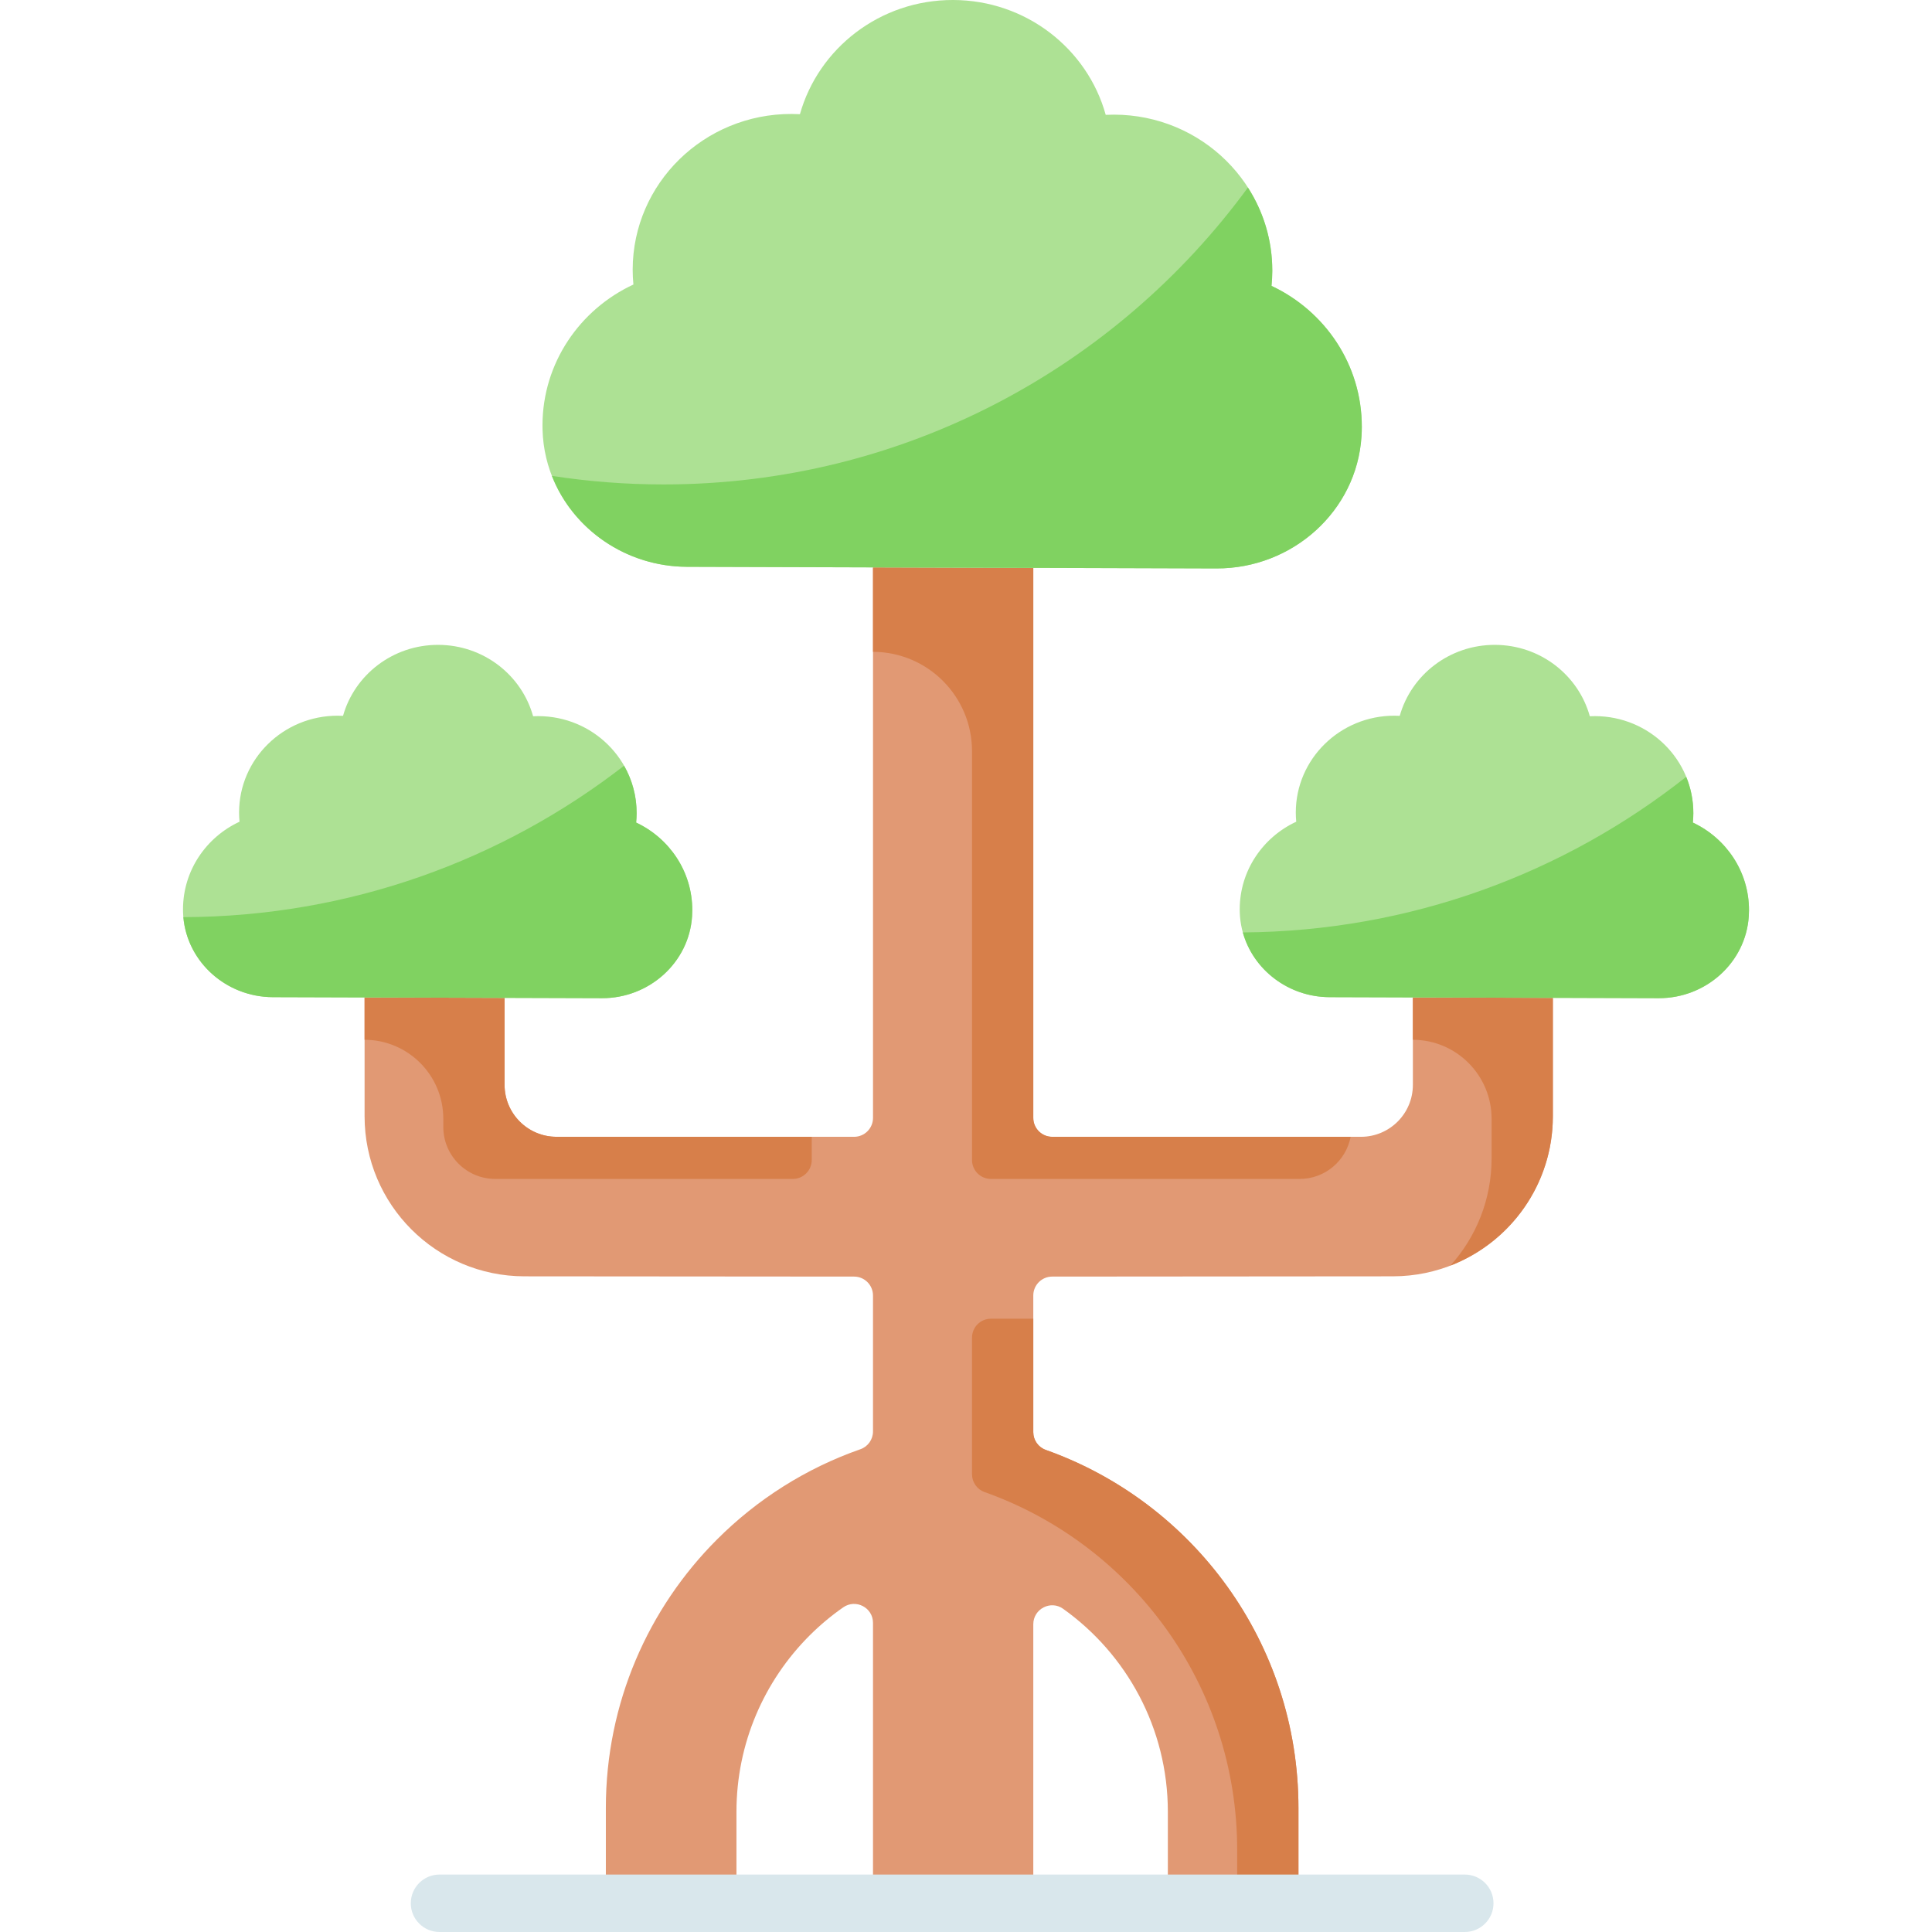 <svg id="Capa_1" enable-background="new 0 0 512 512" height="512" viewBox="0 0 512 512" width="512" xmlns="http://www.w3.org/2000/svg"><g><g><path d="m96.619 264.335v31.5c0 23.394 18.952 42.374 42.363 42.405l87.362.069c2.767.002 5.009 2.246 5.009 5.014v36.022c0 2.121-1.333 4.017-3.334 4.716-14.44 5.044-27.377 13.289-37.969 23.878-18.229 18.214-29.493 43.38-29.493 71.178v25.271h34.612v-24.222c0-18.245 7.394-34.75 19.351-46.715 2.749-2.749 5.739-5.254 8.935-7.484 3.329-2.323 7.899.049 7.899 4.109v74.207h42.478v-73.835c0-4.063 4.596-6.462 7.904-4.103 16.8 11.977 27.756 31.625 27.756 53.821v24.222h34.612v-25.271c0-43.766-27.933-81.013-66.957-94.875-1.991-.707-3.315-2.596-3.315-4.709v-36.21c0-2.767 2.242-5.012 5.009-5.014l90.32-.07c23.4-.031 42.363-19.011 42.363-42.405v-31.384l-37.097-.115v23.163c0 7.604-6.163 13.768-13.765 13.768h-81.816c-2.768 0-5.013-2.245-5.013-5.014v-145.763l-42.478-.126v145.889c0 2.769-2.244 5.014-5.013 5.014h-78.852c-7.606 0-13.771-6.167-13.771-13.774v-23.042z" fill="#e19974"/><g fill="#d77f4a"><path d="m117.481 296.48v2.175c0 7.607 6.166 13.774 13.771 13.774h78.852c2.768 0 5.013-2.245 5.013-5.014v-6.15h-67.63c-7.606 0-13.771-6.167-13.771-13.774v-23.041l-37.097-.115v11.214c11.532.035 20.862 9.396 20.862 20.931z"/><path d="m257.595 199.064v108.351c0 2.769 2.244 5.014 5.013 5.014h81.816c6.711 0 12.293-4.806 13.512-11.164h-79.093c-2.768 0-5.013-2.245-5.013-5.014v-145.762l-42.478-.126v22.375c14.507.043 26.243 11.817 26.243 26.326z"/><path d="m277.145 384.242c-1.991-.707-3.315-2.596-3.315-4.709v-30.069l-11.226.009c-2.767.002-5.009 2.246-5.009 5.014v36.21c0 2.113 1.324 4.002 3.315 4.709 39.024 13.862 66.957 51.11 66.957 94.876v14.108h16.235v-25.271c0-43.767-27.933-81.015-66.957-94.877z"/><path d="m374.424 264.335v11.214c11.533.036 20.863 9.397 20.863 20.932v10.518c0 10.924-4.137 20.883-10.927 28.402 15.886-6.128 27.162-21.53 27.162-39.566v-31.385z"/></g><g fill="#ade194"><path d="m322.378 150.642c20.128.062 37.181-15.181 38.434-34.989.053-.83.08-1.668.082-2.511.036-16.477-9.749-30.718-23.931-37.379.13-1.311.204-2.637.207-3.981.05-22.814-18.725-41.349-41.935-41.399-.74-.002-1.476.017-2.207.052-4.848-17.502-21.104-30.394-40.452-30.435s-35.66 12.781-40.585 30.264c-.731-.039-1.466-.06-2.207-.062-23.21-.049-42.065 18.406-42.115 41.22-.003 1.344.065 2.671.19 3.982-14.21 6.601-24.058 20.8-24.094 37.277-.001.414.004.827.016 1.239.563 20.25 17.726 36.227 38.272 36.29z"/><path d="m439.56 264.529c12.511.039 23.111-9.436 23.889-21.748.033-.516.05-1.036.051-1.561.022-10.242-6.06-19.093-14.875-23.233.081-.815.127-1.639.129-2.475.031-14.181-11.639-25.701-26.065-25.732-.46-.001-.917.01-1.372.033-3.013-10.88-13.117-18.893-25.144-18.918-12.026-.026-22.165 7.944-25.226 18.811-.454-.024-.911-.037-1.372-.038-14.426-.031-26.147 11.44-26.177 25.621-.002.835.04 1.66.118 2.475-8.833 4.103-14.954 12.928-14.976 23.17-.001.258.003.514.01.77.35 12.587 11.018 22.517 23.789 22.557z"/><path d="m159.52 264.529c12.511.039 23.111-9.436 23.889-21.748.033-.516.05-1.036.051-1.561.022-10.242-6.06-19.093-14.875-23.233.081-.815.127-1.639.129-2.475.031-14.181-11.639-25.701-26.065-25.732-.46-.001-.917.01-1.372.033-3.013-10.88-13.117-18.893-25.144-18.918-12.026-.026-22.165 7.944-25.226 18.811-.454-.024-.911-.037-1.372-.038-14.426-.031-26.147 11.44-26.178 25.621-.002.835.04 1.66.118 2.475-8.833 4.103-14.954 12.928-14.976 23.17-.001.258.003.514.01.77.35 12.587 11.018 22.517 23.789 22.557z"/></g></g><g><path d="m388.184 512h-271.71c-4.203 0-7.61-3.407-7.61-7.612s3.407-7.611 7.61-7.611h271.709c4.203 0 7.61 3.407 7.61 7.611s-3.407 7.612-7.609 7.612z" fill="#d9e7ec"/></g><g fill="#80d261"><path d="m336.963 75.764c.13-1.31.204-2.637.207-3.981.018-8.12-2.358-15.691-6.461-22.086-34.887 47.697-91.255 78.684-154.868 78.684-10.062 0-19.941-.779-29.584-2.273 5.522 14.118 19.605 24.053 35.795 24.102l140.325.432c20.128.062 37.181-15.181 38.434-34.989.052-.831.08-1.668.082-2.511.037-16.476-9.749-30.717-23.93-37.378z"/><path d="m448.625 217.988c.081-.815.127-1.639.129-2.475.008-3.411-.668-6.665-1.89-9.645-32.349 25.575-73.135 40.935-117.5 41.236 2.751 9.914 12.097 17.124 22.974 17.158l87.222.268c12.511.038 23.111-9.436 23.889-21.748.033-.516.05-1.037.051-1.561.022-10.242-6.06-19.093-14.875-23.233z"/><path d="m168.586 217.988c.081-.815.127-1.639.129-2.475.01-4.574-1.203-8.869-3.328-12.593-32.295 25.043-72.799 39.998-116.795 40.133 1.044 11.94 11.397 21.17 23.707 21.208l87.222.268c12.511.038 23.111-9.436 23.889-21.748.033-.516.05-1.037.051-1.561.022-10.241-6.06-19.092-14.875-23.232z"/></g></g></svg>